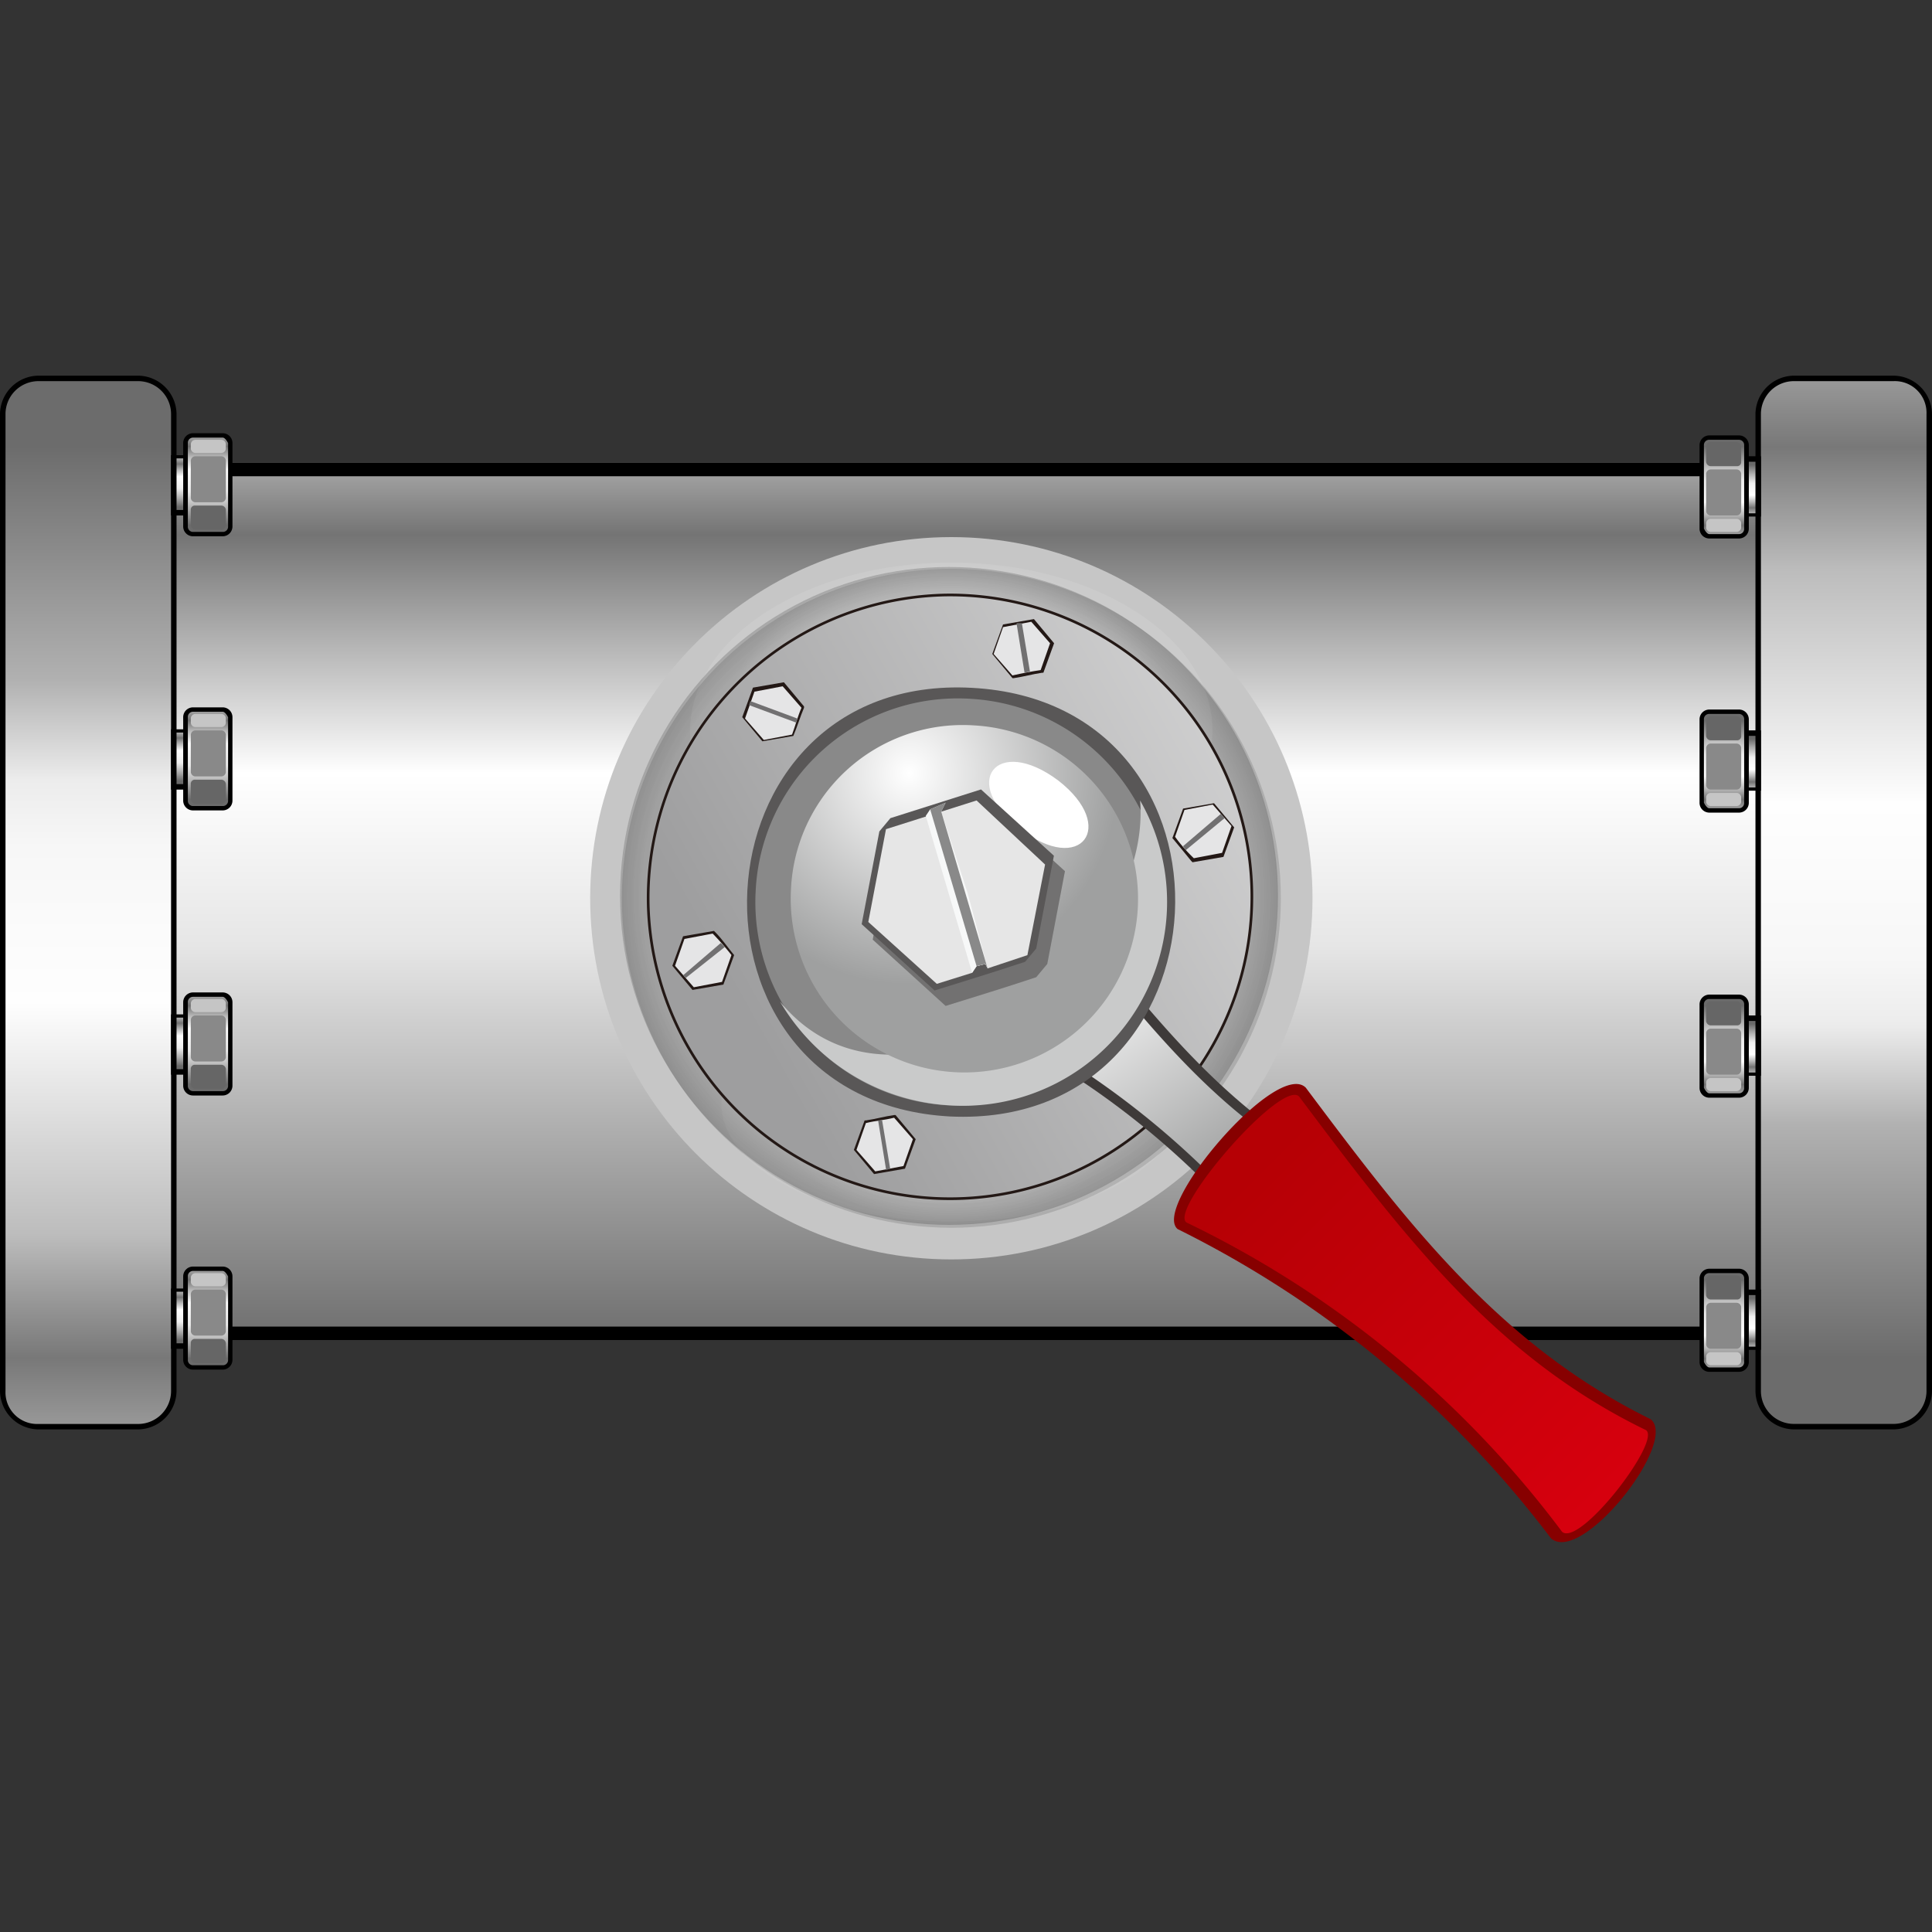 <svg id="_06" data-name="06" xmlns="http://www.w3.org/2000/svg" xmlns:xlink="http://www.w3.org/1999/xlink" width="72" height="72" viewBox="0 0 72 72">
  <rect x="0" y="0" width="72" height="72" fill="#333333" stroke="none"/>
  <defs>
    <linearGradient id="linear-gradient" x1="0.5" x2="0.5" y2="1" gradientUnits="objectBoundingBox">
      <stop offset="0" stop-color="#6f6f6f"/>
      <stop offset="0.45" stop-color="#e6e6e6"/>
      <stop offset="0.647" stop-color="#fff"/>
      <stop offset="0.92" stop-color="#747474"/>
      <stop offset="1" stop-color="#a7a7a7"/>
    </linearGradient>
    <linearGradient id="linear-gradient-2" x1="0.501" y1="0.941" x2="0.501" y2="-0.134" gradientUnits="objectBoundingBox">
      <stop offset="0" stop-color="#6c6c6c"/>
      <stop offset="0.21" stop-color="#b1b1b1"/>
      <stop offset="0.3" stop-color="#ececec"/>
      <stop offset="0.36" stop-color="#f7f7f7"/>
      <stop offset="0.5" stop-color="#fefefe"/>
      <stop offset="0.71" stop-color="#bcbcbc"/>
      <stop offset="0.82" stop-color="#787878"/>
      <stop offset="1" stop-color="#d7d7d7"/>
    </linearGradient>
    <linearGradient id="linear-gradient-3" x1="0.494" y1="0.059" x2="0.494" y2="1.077" gradientUnits="objectBoundingBox">
      <stop offset="0" stop-color="#696969"/>
      <stop offset="0.17" stop-color="#afafaf"/>
      <stop offset="0.35" stop-color="#efefef"/>
      <stop offset="0.48" stop-color="#f8f8f8"/>
      <stop offset="0.58" stop-color="#fefefe"/>
      <stop offset="0.71" stop-color="#b7b7b7"/>
      <stop offset="0.82" stop-color="#737373"/>
      <stop offset="1" stop-color="#dcdcdc"/>
    </linearGradient>
    <linearGradient id="linear-gradient-4" x1="0.5" y1="0.071" x2="0.5" y2="1.091" gradientUnits="objectBoundingBox">
      <stop offset="0" stop-color="#6b6b6b"/>
      <stop offset="0.17" stop-color="#adadad"/>
      <stop offset="0.35" stop-color="#ededed"/>
      <stop offset="0.48" stop-color="#f7f7f7"/>
      <stop offset="0.58" stop-color="#fefefe"/>
      <stop offset="0.71" stop-color="#b9b9b9"/>
      <stop offset="0.82" stop-color="#707070"/>
      <stop offset="1" stop-color="#d0d0d0"/>
    </linearGradient>
    <radialGradient id="radial-gradient" cx="0.5" cy="0.5" r="0.5" gradientUnits="objectBoundingBox">
      <stop offset="0" stop-color="#dedede"/>
      <stop offset="1" stop-color="#adadad"/>
    </radialGradient>
    <radialGradient id="radial-gradient-2" cx="0.5" cy="0.5" r="0.435" gradientTransform="translate(0 -0.074) scale(1 1.148)" gradientUnits="objectBoundingBox">
      <stop offset="0" stop-color="#fff" stop-opacity="0.91"/>
      <stop offset="0.491" stop-color="#fff" stop-opacity="0.69"/>
      <stop offset="1" stop-color="#fff" stop-opacity="0.09"/>
    </radialGradient>
    <radialGradient id="radial-gradient-3" cx="0.5" cy="0.5" r="0.393" gradientTransform="translate(0 -0.147) scale(1 1.294)" gradientUnits="objectBoundingBox">
      <stop offset="0" stop-color="#fff" stop-opacity="0.89"/>
      <stop offset="0.402" stop-color="#fff" stop-opacity="0.718"/>
      <stop offset="1" stop-color="#fff" stop-opacity="0.11"/>
    </radialGradient>
    <radialGradient id="radial-gradient-4" cx="0.5" cy="0.5" r="0.5" gradientUnits="objectBoundingBox">
      <stop offset="0" stop-color="#dadada" stop-opacity="0"/>
      <stop offset="0.736" stop-color="#c3c3c3" stop-opacity="0.078"/>
      <stop offset="1" stop-opacity="0.749"/>
    </radialGradient>
    <linearGradient id="linear-gradient-20" x1="0.16" y1="0.691" x2="1.758" y2="-0.205" gradientUnits="objectBoundingBox">
      <stop offset="0" stop-color="#9e9e9f"/>
      <stop offset="1" stop-color="#fff"/>
    </linearGradient>
    <linearGradient id="linear-gradient-21" x1="0.662" y1="0.754" x2="0.233" y2="0.145" gradientUnits="objectBoundingBox">
      <stop offset="0" stop-color="#9fa0a0"/>
      <stop offset="1" stop-color="#fff"/>
    </linearGradient>
    <radialGradient id="radial-gradient-5" cx="0.339" cy="0.138" r="0.609" gradientTransform="translate(0.003) scale(0.995 1)" gradientUnits="objectBoundingBox">
      <stop offset="0" stop-color="#fff"/>
      <stop offset="1" stop-color="#9fa0a0"/>
    </radialGradient>
    <linearGradient id="linear-gradient-22" x1="0.175" y1="0.193" x2="1.249" y2="1.215" gradientUnits="objectBoundingBox">
      <stop offset="0" stop-color="#b60005"/>
      <stop offset="1" stop-color="#e60012"/>
    </linearGradient>
  </defs>
  <rect id="矩形_2607" data-name="矩形 2607" width="72" height="72" fill="none"/>
  <g id="组_1701" data-name="组 1701" transform="translate(-447.45 -1809.55)">
    <g id="矩形_811" data-name="矩形 811" transform="translate(515.303 1859.489) rotate(180)" stroke="#000" stroke-width="0.5" fill="url(#linear-gradient)">
      <rect width="67.015" height="32.69" stroke="none"/>
      <rect x="0.25" y="0.25" width="66.515" height="32.19" fill="none"/>
    </g>
    <g id="组_1606" data-name="组 1606" transform="translate(510.787 1823.55)">
      <path id="路径_189" data-name="路径 189" d="M272.279,411.63a1.448,1.448,0,0,0-1.43-1.43H267.13a1.448,1.448,0,0,0-1.43,1.43v36.409a1.448,1.448,0,0,0,1.43,1.43h3.719a1.448,1.448,0,0,0,1.43-1.43Z" transform="translate(-263.616 -410.2)" fill-rule="evenodd"/>
      <path id="路径_190" data-name="路径 190" d="M272.37,411.923v36.409a1.229,1.229,0,0,1-1.226,1.226h-3.719a1.229,1.229,0,0,1-1.226-1.226V411.923a1.229,1.229,0,0,1,1.226-1.226h3.719A1.18,1.18,0,0,1,272.37,411.923Z" transform="translate(-263.912 -410.493)" fill-rule="evenodd" fill="url(#linear-gradient-2)"/>
      <g id="组_39" data-name="组 39" transform="translate(0 33.283)">
        <rect id="矩形_57" data-name="矩形 57" width="1.267" height="2.247" transform="translate(1.022 0.776)"/>
        <rect id="矩形_58" data-name="矩形 58" width="0.899" height="1.921" transform="translate(1.185 0.981)" fill="url(#linear-gradient-3)"/>
        <path id="路径_201" data-name="路径 201" d="M260.968,470.241h1.1a.366.366,0,0,0,.368-.368v-3.106a.366.366,0,0,0-.368-.368h-1.1a.366.366,0,0,0-.368.368v3.106A.366.366,0,0,0,260.968,470.241Z" transform="translate(-260.6 -466.4)" fill-rule="evenodd"/>
        <path id="路径_202" data-name="路径 202" d="M261.2,470.314h1.1a.193.193,0,0,0,.2-.2V467a.193.193,0,0,0-.2-.2h-1.1a.193.193,0,0,0-.2.2v3.106C261.041,470.192,261.123,470.314,261.2,470.314Z" transform="translate(-260.837 -466.637)" fill-rule="evenodd" fill="url(#linear-gradient-4)"/>
        <path id="路径_203" data-name="路径 203" d="M262.344,467.9h-.981a.176.176,0,0,1-.163-.163v-.572a.176.176,0,0,1,.163-.163h.981a.176.176,0,0,1,.163.163v.572A.15.15,0,0,1,262.344,467.9Z" transform="translate(-260.955 -466.755)" fill="#666" fill-rule="evenodd"/>
        <path id="路径_204" data-name="路径 204" d="M262.344,471.216h-.981a.176.176,0,0,1-.163-.163v-1.389a.176.176,0,0,1,.163-.164h.981a.176.176,0,0,1,.163.164v1.389A.176.176,0,0,1,262.344,471.216Z" transform="translate(-260.955 -468.233)" fill="#898989" fill-rule="evenodd"/>
        <path id="路径_205" data-name="路径 205" d="M262.344,474.49h-.981a.176.176,0,0,1-.163-.163v-.163a.176.176,0,0,1,.163-.163h.981a.176.176,0,0,1,.163.163v.163A.176.176,0,0,1,262.344,474.49Z" transform="translate(-260.955 -470.894)" fill="#c5c5c5" fill-rule="evenodd"/>
      </g>
      <g id="组_270" data-name="组 270" transform="translate(0 23.067)">
        <rect id="矩形_57-2" data-name="矩形 57" width="1.267" height="2.247" transform="translate(1.022 0.776)"/>
        <rect id="矩形_58-2" data-name="矩形 58" width="0.899" height="1.921" transform="translate(1.185 0.981)" fill="url(#linear-gradient-3)"/>
        <path id="路径_201-2" data-name="路径 201" d="M260.968,470.241h1.1a.366.366,0,0,0,.368-.368v-3.106a.366.366,0,0,0-.368-.368h-1.1a.366.366,0,0,0-.368.368v3.106A.366.366,0,0,0,260.968,470.241Z" transform="translate(-260.6 -466.4)" fill-rule="evenodd"/>
        <path id="路径_202-2" data-name="路径 202" d="M261.2,470.314h1.1a.193.193,0,0,0,.2-.2V467a.193.193,0,0,0-.2-.2h-1.1a.193.193,0,0,0-.2.2v3.106C261.041,470.192,261.123,470.314,261.2,470.314Z" transform="translate(-260.837 -466.637)" fill-rule="evenodd" fill="url(#linear-gradient-4)"/>
        <path id="路径_203-2" data-name="路径 203" d="M262.344,467.9h-.981a.176.176,0,0,1-.163-.163v-.572a.176.176,0,0,1,.163-.163h.981a.176.176,0,0,1,.163.163v.572A.15.15,0,0,1,262.344,467.9Z" transform="translate(-260.955 -466.755)" fill="#666" fill-rule="evenodd"/>
        <path id="路径_204-2" data-name="路径 204" d="M262.344,471.216h-.981a.176.176,0,0,1-.163-.163v-1.389a.176.176,0,0,1,.163-.164h.981a.176.176,0,0,1,.163.164v1.389A.176.176,0,0,1,262.344,471.216Z" transform="translate(-260.955 -468.233)" fill="#898989" fill-rule="evenodd"/>
        <path id="路径_205-2" data-name="路径 205" d="M262.344,474.49h-.981a.176.176,0,0,1-.163-.163v-.163a.176.176,0,0,1,.163-.163h.981a.176.176,0,0,1,.163.163v.163A.176.176,0,0,1,262.344,474.49Z" transform="translate(-260.955 -470.894)" fill="#c5c5c5" fill-rule="evenodd"/>
      </g>
      <g id="组_271" data-name="组 271" transform="translate(0 12.443)">
        <rect id="矩形_57-3" data-name="矩形 57" width="1.267" height="2.247" transform="translate(1.022 0.776)"/>
        <rect id="矩形_58-3" data-name="矩形 58" width="0.899" height="1.921" transform="translate(1.185 0.981)" fill="url(#linear-gradient-3)"/>
        <path id="路径_201-3" data-name="路径 201" d="M260.968,470.241h1.1a.366.366,0,0,0,.368-.368v-3.106a.366.366,0,0,0-.368-.368h-1.1a.366.366,0,0,0-.368.368v3.106A.366.366,0,0,0,260.968,470.241Z" transform="translate(-260.6 -466.4)" fill-rule="evenodd"/>
        <path id="路径_202-3" data-name="路径 202" d="M261.2,470.314h1.1a.193.193,0,0,0,.2-.2V467a.193.193,0,0,0-.2-.2h-1.1a.193.193,0,0,0-.2.2v3.106C261.041,470.192,261.123,470.314,261.2,470.314Z" transform="translate(-260.837 -466.637)" fill-rule="evenodd" fill="url(#linear-gradient-4)"/>
        <path id="路径_203-3" data-name="路径 203" d="M262.344,467.9h-.981a.176.176,0,0,1-.163-.163v-.572a.176.176,0,0,1,.163-.163h.981a.176.176,0,0,1,.163.163v.572A.15.15,0,0,1,262.344,467.9Z" transform="translate(-260.955 -466.755)" fill="#666" fill-rule="evenodd"/>
        <path id="路径_204-3" data-name="路径 204" d="M262.344,471.216h-.981a.176.176,0,0,1-.163-.163v-1.389a.176.176,0,0,1,.163-.164h.981a.176.176,0,0,1,.163.164v1.389A.176.176,0,0,1,262.344,471.216Z" transform="translate(-260.955 -468.233)" fill="#898989" fill-rule="evenodd"/>
        <path id="路径_205-3" data-name="路径 205" d="M262.344,474.49h-.981a.176.176,0,0,1-.163-.163v-.163a.176.176,0,0,1,.163-.163h.981a.176.176,0,0,1,.163.163v.163A.176.176,0,0,1,262.344,474.49Z" transform="translate(-260.955 -470.894)" fill="#c5c5c5" fill-rule="evenodd"/>
      </g>
      <g id="组_272" data-name="组 272" transform="translate(0 2.227)">
        <rect id="矩形_57-4" data-name="矩形 57" width="1.267" height="2.247" transform="translate(1.022 0.776)"/>
        <rect id="矩形_58-4" data-name="矩形 58" width="0.899" height="1.921" transform="translate(1.185 0.981)" fill="url(#linear-gradient-3)"/>
        <path id="路径_201-4" data-name="路径 201" d="M260.968,470.241h1.1a.366.366,0,0,0,.368-.368v-3.106a.366.366,0,0,0-.368-.368h-1.1a.366.366,0,0,0-.368.368v3.106A.366.366,0,0,0,260.968,470.241Z" transform="translate(-260.6 -466.4)" fill-rule="evenodd"/>
        <path id="路径_202-4" data-name="路径 202" d="M261.2,470.314h1.1a.193.193,0,0,0,.2-.2V467a.193.193,0,0,0-.2-.2h-1.1a.193.193,0,0,0-.2.2v3.106C261.041,470.192,261.123,470.314,261.2,470.314Z" transform="translate(-260.837 -466.637)" fill-rule="evenodd" fill="url(#linear-gradient-4)"/>
        <path id="路径_203-4" data-name="路径 203" d="M262.344,467.9h-.981a.176.176,0,0,1-.163-.163v-.572a.176.176,0,0,1,.163-.163h.981a.176.176,0,0,1,.163.163v.572A.15.15,0,0,1,262.344,467.9Z" transform="translate(-260.955 -466.755)" fill="#666" fill-rule="evenodd"/>
        <path id="路径_204-4" data-name="路径 204" d="M262.344,471.216h-.981a.176.176,0,0,1-.163-.163v-1.389a.176.176,0,0,1,.163-.164h.981a.176.176,0,0,1,.163.164v1.389A.176.176,0,0,1,262.344,471.216Z" transform="translate(-260.955 -468.233)" fill="#898989" fill-rule="evenodd"/>
        <path id="路径_205-4" data-name="路径 205" d="M262.344,474.49h-.981a.176.176,0,0,1-.163-.163v-.163a.176.176,0,0,1,.163-.163h.981a.176.176,0,0,1,.163.163v.163A.176.176,0,0,1,262.344,474.49Z" transform="translate(-260.955 -470.894)" fill="#c5c5c5" fill-rule="evenodd"/>
      </g>
    </g>
    <g id="组_1609" data-name="组 1609" transform="translate(456.113 1862.819) rotate(180)">
      <path id="路径_189-2" data-name="路径 189" d="M6.579,1.43A1.448,1.448,0,0,0,5.149,0H1.43A1.448,1.448,0,0,0,0,1.43V37.839a1.448,1.448,0,0,0,1.43,1.43H5.149a1.448,1.448,0,0,0,1.43-1.43Z" transform="translate(2.084 0)" fill-rule="evenodd"/>
      <path id="路径_190-2" data-name="路径 190" d="M6.17,1.228V37.637a1.229,1.229,0,0,1-1.226,1.226H1.226A1.229,1.229,0,0,1,0,37.637V1.228A1.229,1.229,0,0,1,1.226,0H4.944A1.18,1.18,0,0,1,6.17,1.228Z" transform="translate(2.288 0.202)" fill-rule="evenodd" fill="url(#linear-gradient-2)"/>
      <g id="组_39-2" data-name="组 39" transform="translate(0 33.283)">
        <rect id="矩形_57-5" data-name="矩形 57" width="1.267" height="2.247" transform="translate(1.022 0.776)"/>
        <rect id="矩形_58-5" data-name="矩形 58" width="0.899" height="1.921" transform="translate(1.185 0.981)" fill="url(#linear-gradient-3)"/>
        <path id="路径_201-5" data-name="路径 201" d="M.368,3.841h1.1a.366.366,0,0,0,.368-.368V.368A.366.366,0,0,0,1.471,0H.368A.366.366,0,0,0,0,.368V3.473A.366.366,0,0,0,.368,3.841Z" transform="translate(0 0)" fill-rule="evenodd"/>
        <path id="路径_202-5" data-name="路径 202" d="M.2,3.514h1.1a.193.193,0,0,0,.2-.2V.2a.193.193,0,0,0-.2-.2H.2A.193.193,0,0,0,0,.2V3.31C.041,3.392.123,3.514.2,3.514Z" transform="translate(0.163 0.163)" fill-rule="evenodd" fill="url(#linear-gradient-4)"/>
        <path id="路径_203-5" data-name="路径 203" d="M1.144.9H.163A.176.176,0,0,1,0,.736V.163A.176.176,0,0,1,.163,0h.981a.176.176,0,0,1,.163.163V.736A.15.15,0,0,1,1.144.9Z" transform="translate(0.245 0.245)" fill="#666" fill-rule="evenodd"/>
        <path id="路径_204-5" data-name="路径 204" d="M1.144,1.716H.163A.176.176,0,0,1,0,1.553V.163A.176.176,0,0,1,.163,0h.981a.176.176,0,0,1,.163.163V1.553A.176.176,0,0,1,1.144,1.716Z" transform="translate(0.245 1.267)" fill="#898989" fill-rule="evenodd"/>
        <path id="路径_205-5" data-name="路径 205" d="M1.144.49H.163A.176.176,0,0,1,0,.327V.163A.176.176,0,0,1,.163,0h.981a.176.176,0,0,1,.163.163V.327A.176.176,0,0,1,1.144.49Z" transform="translate(0.245 3.106)" fill="#c5c5c5" fill-rule="evenodd"/>
      </g>
      <g id="组_270-2" data-name="组 270" transform="translate(0 23.067)">
        <rect id="矩形_57-6" data-name="矩形 57" width="1.267" height="2.247" transform="translate(1.022 0.776)"/>
        <rect id="矩形_58-6" data-name="矩形 58" width="0.899" height="1.921" transform="translate(1.185 0.981)" fill="url(#linear-gradient-3)"/>
        <path id="路径_201-6" data-name="路径 201" d="M.368,3.841h1.1a.366.366,0,0,0,.368-.368V.368A.366.366,0,0,0,1.471,0H.368A.366.366,0,0,0,0,.368V3.473A.366.366,0,0,0,.368,3.841Z" transform="translate(0 0)" fill-rule="evenodd"/>
        <path id="路径_202-6" data-name="路径 202" d="M.2,3.514h1.1a.193.193,0,0,0,.2-.2V.2a.193.193,0,0,0-.2-.2H.2A.193.193,0,0,0,0,.2V3.31C.041,3.392.123,3.514.2,3.514Z" transform="translate(0.163 0.163)" fill-rule="evenodd" fill="url(#linear-gradient-4)"/>
        <path id="路径_203-6" data-name="路径 203" d="M1.144.9H.163A.176.176,0,0,1,0,.736V.163A.176.176,0,0,1,.163,0h.981a.176.176,0,0,1,.163.163V.736A.15.15,0,0,1,1.144.9Z" transform="translate(0.245 0.245)" fill="#666" fill-rule="evenodd"/>
        <path id="路径_204-6" data-name="路径 204" d="M1.144,1.716H.163A.176.176,0,0,1,0,1.553V.163A.176.176,0,0,1,.163,0h.981a.176.176,0,0,1,.163.163V1.553A.176.176,0,0,1,1.144,1.716Z" transform="translate(0.245 1.267)" fill="#898989" fill-rule="evenodd"/>
        <path id="路径_205-6" data-name="路径 205" d="M1.144.49H.163A.176.176,0,0,1,0,.327V.163A.176.176,0,0,1,.163,0h.981a.176.176,0,0,1,.163.163V.327A.176.176,0,0,1,1.144.49Z" transform="translate(0.245 3.106)" fill="#c5c5c5" fill-rule="evenodd"/>
      </g>
      <g id="组_271-2" data-name="组 271" transform="translate(0 12.443)">
        <rect id="矩形_57-7" data-name="矩形 57" width="1.267" height="2.247" transform="translate(1.022 0.776)"/>
        <rect id="矩形_58-7" data-name="矩形 58" width="0.899" height="1.921" transform="translate(1.185 0.981)" fill="url(#linear-gradient-3)"/>
        <path id="路径_201-7" data-name="路径 201" d="M.368,3.841h1.1a.366.366,0,0,0,.368-.368V.368A.366.366,0,0,0,1.471,0H.368A.366.366,0,0,0,0,.368V3.473A.366.366,0,0,0,.368,3.841Z" transform="translate(0 0)" fill-rule="evenodd"/>
        <path id="路径_202-7" data-name="路径 202" d="M.2,3.514h1.1a.193.193,0,0,0,.2-.2V.2a.193.193,0,0,0-.2-.2H.2A.193.193,0,0,0,0,.2V3.31C.041,3.392.123,3.514.2,3.514Z" transform="translate(0.163 0.163)" fill-rule="evenodd" fill="url(#linear-gradient-4)"/>
        <path id="路径_203-7" data-name="路径 203" d="M1.144.9H.163A.176.176,0,0,1,0,.736V.163A.176.176,0,0,1,.163,0h.981a.176.176,0,0,1,.163.163V.736A.15.15,0,0,1,1.144.9Z" transform="translate(0.245 0.245)" fill="#666" fill-rule="evenodd"/>
        <path id="路径_204-7" data-name="路径 204" d="M1.144,1.716H.163A.176.176,0,0,1,0,1.553V.163A.176.176,0,0,1,.163,0h.981a.176.176,0,0,1,.163.163V1.553A.176.176,0,0,1,1.144,1.716Z" transform="translate(0.245 1.267)" fill="#898989" fill-rule="evenodd"/>
        <path id="路径_205-7" data-name="路径 205" d="M1.144.49H.163A.176.176,0,0,1,0,.327V.163A.176.176,0,0,1,.163,0h.981a.176.176,0,0,1,.163.163V.327A.176.176,0,0,1,1.144.49Z" transform="translate(0.245 3.106)" fill="#c5c5c5" fill-rule="evenodd"/>
      </g>
      <g id="组_272-2" data-name="组 272" transform="translate(0 2.227)">
        <rect id="矩形_57-8" data-name="矩形 57" width="1.267" height="2.247" transform="translate(1.022 0.776)"/>
        <rect id="矩形_58-8" data-name="矩形 58" width="0.899" height="1.921" transform="translate(1.185 0.981)" fill="url(#linear-gradient-3)"/>
        <path id="路径_201-8" data-name="路径 201" d="M.368,3.841h1.1a.366.366,0,0,0,.368-.368V.368A.366.366,0,0,0,1.471,0H.368A.366.366,0,0,0,0,.368V3.473A.366.366,0,0,0,.368,3.841Z" transform="translate(0 0)" fill-rule="evenodd"/>
        <path id="路径_202-8" data-name="路径 202" d="M.2,3.514h1.1a.193.193,0,0,0,.2-.2V.2a.193.193,0,0,0-.2-.2H.2A.193.193,0,0,0,0,.2V3.31C.041,3.392.123,3.514.2,3.514Z" transform="translate(0.163 0.163)" fill-rule="evenodd" fill="url(#linear-gradient-4)"/>
        <path id="路径_203-8" data-name="路径 203" d="M1.144.9H.163A.176.176,0,0,1,0,.736V.163A.176.176,0,0,1,.163,0h.981a.176.176,0,0,1,.163.163V.736A.15.15,0,0,1,1.144.9Z" transform="translate(0.245 0.245)" fill="#666" fill-rule="evenodd"/>
        <path id="路径_204-8" data-name="路径 204" d="M1.144,1.716H.163A.176.176,0,0,1,0,1.553V.163A.176.176,0,0,1,.163,0h.981a.176.176,0,0,1,.163.163V1.553A.176.176,0,0,1,1.144,1.716Z" transform="translate(0.245 1.267)" fill="#898989" fill-rule="evenodd"/>
        <path id="路径_205-8" data-name="路径 205" d="M1.144.49H.163A.176.176,0,0,1,0,.327V.163A.176.176,0,0,1,.163,0h.981a.176.176,0,0,1,.163.163V.327A.176.176,0,0,1,1.144.49Z" transform="translate(0.245 3.106)" fill="#c5c5c5" fill-rule="evenodd"/>
      </g>
    </g>
    <g id="组_1607" data-name="组 1607" transform="translate(496.363 1856.485) rotate(180)">
      <g id="组_875" data-name="组 875" transform="translate(26.919 26.919) rotate(180)">
        <g id="组_874" data-name="组 874" transform="translate(0 0)">
          <g id="路径_3294" data-name="路径 3294" fill="#c6c6c6">
            <path d="M 13.459 26.669 C 9.931 26.669 6.614 25.295 4.119 22.8 C 1.624 20.305 0.25 16.988 0.25 13.459 C 0.25 9.931 1.624 6.614 4.119 4.119 C 6.614 1.624 9.931 0.25 13.459 0.25 C 16.988 0.25 20.305 1.624 22.8 4.119 C 25.295 6.614 26.669 9.931 26.669 13.459 C 26.669 16.988 25.295 20.305 22.8 22.8 C 20.305 25.295 16.988 26.669 13.459 26.669 Z" stroke="none"/>
            <path d="M 13.459 0.5 C 9.998 0.5 6.743 1.848 4.296 4.296 C 1.848 6.743 0.5 9.998 0.5 13.459 C 0.5 16.921 1.848 20.175 4.296 22.623 C 6.743 25.071 9.998 26.419 13.459 26.419 C 16.921 26.419 20.175 25.071 22.623 22.623 C 25.071 20.175 26.419 16.921 26.419 13.459 C 26.419 9.998 25.071 6.743 22.623 4.296 C 20.175 1.848 16.921 0.5 13.459 0.5 M 13.459 3.814697265625e-06 C 20.893 3.814697265625e-06 26.919 6.026 26.919 13.459 C 26.919 20.893 20.893 26.919 13.459 26.919 C 6.026 26.919 -1.9073486328125e-06 20.893 -1.9073486328125e-06 13.459 C -1.9073486328125e-06 6.026 6.026 3.814697265625e-06 13.459 3.814697265625e-06 Z" stroke="none"/>
          </g>
          <ellipse id="椭圆_74" data-name="椭圆 74" cx="12.28" cy="12.28" rx="12.28" ry="12.28" transform="translate(1.18 1.18)" fill="url(#radial-gradient)"/>
          <ellipse id="椭圆_71" data-name="椭圆 71" cx="9.731" cy="6.256" rx="9.731" ry="6.256" transform="translate(3.728 0.948)" fill="url(#radial-gradient-2)"/>
          <ellipse id="椭圆_72" data-name="椭圆 72" cx="8.573" cy="4.402" rx="8.573" ry="4.402" transform="translate(4.887 16.703)" opacity="0.55" fill="url(#radial-gradient-3)"/>
        </g>
        <circle id="椭圆_73" data-name="椭圆 73" cx="12.259" cy="12.259" r="12.259" transform="translate(1.114 1.114)" opacity="0.23" fill="url(#radial-gradient-4)"/>
      </g>
    </g>
    <g id="组_1613" data-name="组 1613" transform="translate(471.554 1831.667)">
      <g id="组_206" data-name="组 206" transform="translate(0 0)">
        <path id="路径_1002" data-name="路径 1002" d="M232.216,280a11.3,11.3,0,1,1-11.119,11.62A11.359,11.359,0,0,1,232.216,280Z" transform="translate(-221.093 -279.993)" fill="#231815" fill-rule="evenodd"/>
        <path id="路径_1003" data-name="路径 1003" d="M232.316,280.2a11.2,11.2,0,1,1-11.019,11.52A11.254,11.254,0,0,1,232.316,280.2Z" transform="translate(-221.193 -280.093)" fill-rule="evenodd" fill="url(#linear-gradient-20)"/>
        <g id="组_205" data-name="组 205" transform="translate(0.955 0.955)">
          <g id="组_199" data-name="组 199" transform="translate(11.921)">
            <path id="路径_1004" data-name="路径 1004" d="M247.551,284.1l-.751-.9.4-1.1,1.152-.2.751.9-.4,1.1h-.05c-.351.05-.7.15-1.052.2Z" transform="translate(-246.8 -281.9)" fill="#231815" fill-rule="evenodd"/>
            <path id="路径_1005" data-name="路径 1005" d="M247.6,284.1l-.7-.8.351-1,1.052-.2.7.8-.351,1C248.3,283.953,248.052,284,247.6,284.1Z" transform="translate(-246.85 -282)" fill="#e5e5e6" fill-rule="evenodd"/>
            <path id="路径_1006" data-name="路径 1006" d="M248.6,282.2h.2l.3,1.8-.2.05Z" transform="translate(-247.698 -282.05)" fill="#717071" fill-rule="evenodd"/>
          </g>
          <g id="组_200" data-name="组 200" transform="translate(2.605 2.354)">
            <path id="路径_1007" data-name="路径 1007" d="M230.1,288.6l-1.152.2-.751-.9.4-1.1,1.152-.2.751.9v.05c-.15.351-.25.7-.4,1.052Z" transform="translate(-228.2 -286.6)" fill="#231815" fill-rule="evenodd"/>
            <path id="路径_1008" data-name="路径 1008" d="M230.153,288.7l-1.052.2-.7-.8.351-1,1.052-.2.7.8C230.353,288.052,230.3,288.3,230.153,288.7Z" transform="translate(-228.3 -286.75)" fill="#e5e5e6" fill-rule="evenodd"/>
            <path id="路径_1009" data-name="路径 1009" d="M228.7,288.15l.05-.15,1.753.651-.05.15Z" transform="translate(-228.45 -287.299)" fill="#717071" fill-rule="evenodd"/>
          </g>
          <g id="组_201" data-name="组 201" transform="translate(0 11.62)">
            <path id="路径_1010" data-name="路径 1010" d="M225.3,306l-.4,1.1-1.152.2-.751-.9.4-1.1,1.152-.2.05.05c.25.25.451.551.7.851Z" transform="translate(-223 -305.1)" fill="#231815" fill-rule="evenodd"/>
            <path id="路径_1011" data-name="路径 1011" d="M225.3,306.1l-.351,1-1.052.2-.7-.8.351-1,1.052-.2A10.03,10.03,0,0,1,225.3,306.1Z" transform="translate(-223.1 -305.2)" fill="#e5e5e6" fill-rule="evenodd"/>
            <path id="路径_1012" data-name="路径 1012" d="M223.9,307.3l-.1-.1,1.4-1.2.15.15Z" transform="translate(-223.399 -305.549)" fill="#717071" fill-rule="evenodd"/>
          </g>
          <g id="组_202" data-name="组 202" transform="translate(6.762 18.482)">
            <path id="路径_1013" data-name="路径 1013" d="M238.053,318.8l.751.9-.4,1.1-1.152.2-.751-.9.4-1.1h.05c.351-.05.7-.15,1.052-.2Z" transform="translate(-236.5 -318.8)" fill="#231815" fill-rule="evenodd"/>
            <path id="路径_1014" data-name="路径 1014" d="M238.1,319l.7.8-.351,1-1.052.2-.7-.8.351-1C237.451,319.1,237.7,319.1,238.1,319Z" transform="translate(-236.6 -318.9)" fill="#e5e5e6" fill-rule="evenodd"/>
            <path id="路径_1015" data-name="路径 1015" d="M238.751,321l-.15.05-.3-1.853h.15Z" transform="translate(-237.398 -319)" fill="#717071" fill-rule="evenodd"/>
          </g>
          <g id="组_203" data-name="组 203" transform="translate(16.028 16.078)">
            <path id="路径_1016" data-name="路径 1016" d="M255.4,314.2l1.152-.2.751.9-.4,1.1-1.152.2-.751-.9v-.05c.1-.351.25-.7.351-1Z" transform="translate(-255 -314)" fill="#231815" fill-rule="evenodd"/>
            <path id="路径_1017" data-name="路径 1017" d="M255.651,314.4l1.052-.2.7.8-.351,1-1.052.2-.7-.8C255.4,315.051,255.5,314.8,255.651,314.4Z" transform="translate(-255.15 -314.1)" fill="#e5e5e6" fill-rule="evenodd"/>
            <path id="路径_1018" data-name="路径 1018" d="M257.353,316.051l-.1.2L255.5,315.6l.1-.2Z" transform="translate(-255.25 -314.699)" fill="#717071" fill-rule="evenodd"/>
          </g>
          <g id="组_204" data-name="组 204" transform="translate(18.632 6.862)">
            <path id="路径_1019" data-name="路径 1019" d="M260.2,296.9l.4-1.1,1.152-.2.751.9-.4,1.1-1.152.2-.05-.05c-.2-.25-.451-.551-.7-.851Z" transform="translate(-260.2 -295.6)" fill="#231815" fill-rule="evenodd"/>
            <path id="路径_1020" data-name="路径 1020" d="M260.4,296.9l.351-1,1.052-.2.7.8-.351,1-1.052.2A5.726,5.726,0,0,1,260.4,296.9Z" transform="translate(-260.3 -295.65)" fill="#e5e5e6" fill-rule="evenodd"/>
            <path id="路径_1021" data-name="路径 1021" d="M262.4,296.4l.15.15-1.453,1.2-.1-.15Z" transform="translate(-260.599 -295.999)" fill="#717071" fill-rule="evenodd"/>
          </g>
        </g>
      </g>
    </g>
    <g id="组_240" data-name="组 240" transform="translate(475.289 1835.166)">
      <path id="路径_2246" data-name="路径 2246" d="M484.212,183.351c.906.659-1.647,4.035-2.553,3.211a30.672,30.672,0,0,0-10.293-8.4c-.906-.659,2.388-4.611,3.294-3.788C477.46,177.834,480.095,181.21,484.212,183.351Z" transform="translate(-462.153 -165.386)" fill="#3e3a39" fill-rule="evenodd"/>
      <path id="路径_2247" data-name="路径 2247" d="M481.962,186.367a31.649,31.649,0,0,0-10.375-8.481c-.494-.329,2.306-3.705,2.8-3.294,3.047,3.788,5.6,7,9.716,9.057C484.6,183.979,482.457,186.779,481.962,186.367Z" transform="translate(-462.209 -165.438)" fill-rule="evenodd" fill="url(#linear-gradient-21)"/>
      <path id="路径_2248" data-name="路径 2248" d="M468.6,163.5c10.622.576,9.8,16.468-.823,15.974C457.155,178.894,457.979,162.92,468.6,163.5Z" transform="translate(-460.21 -163.482)" fill="#595757" fill-rule="evenodd"/>
      <path id="路径_2249" data-name="路径 2249" d="M468.667,164a7.587,7.587,0,1,1-8.069,7.164A7.542,7.542,0,0,1,468.667,164Z" transform="translate(-460.276 -163.57)" fill="#898989" fill-rule="evenodd"/>
      <path id="路径_2250" data-name="路径 2250" d="M475.122,168.6a7.6,7.6,0,0,1-7.081,11.363,7.863,7.863,0,0,1-6.34-3.87C466.146,181.527,475.616,174.693,475.122,168.6Z" transform="translate(-460.473 -164.385)" fill="#c9caca" fill-rule="evenodd"/>
      <path id="路径_2251" data-name="路径 2251" d="M469.033,165.2a6.472,6.472,0,1,1-6.834,6.093A6.41,6.41,0,0,1,469.033,165.2Z" transform="translate(-460.56 -163.782)" fill-rule="evenodd" fill="url(#radial-gradient-5)"/>
      <path id="路径_2252" data-name="路径 2252" d="M473.747,167.55c2.223,1.729.823,3.541-1.4,1.811C470.041,167.632,471.441,165.821,473.747,167.55Z" transform="translate(-462.145 -164.076)" fill="#fff" fill-rule="evenodd"/>
      <path id="路径_2253" data-name="路径 2253" d="M465.9,173.823l2.717,2.47c1.317-.412,2.141-.659,3.376-1.07l.412-.494.659-3.458-2.717-2.47-3.376,1.07-.412.494Z" transform="translate(-461.215 -164.421)" fill="#727171" fill-rule="evenodd"/>
      <path id="路径_2254" data-name="路径 2254" d="M465.4,173.123l2.717,2.47c1.317-.412,2.141-.659,3.376-1.07l.412-.494.659-3.458-2.717-2.47-3.376,1.07-.412.494Z" transform="translate(-461.127 -164.297)" fill="#595757" fill-rule="evenodd"/>
      <path id="路径_2255" data-name="路径 2255" d="M468.253,175.434l-2.553-2.306.659-3.458,3.376-1.07,2.553,2.388-.659,3.376-1.482.494-.082-.165-.329.082-.165.247Z" transform="translate(-461.18 -164.385)" fill="#e6e6e6" fill-rule="evenodd"/>
      <path id="路径_2256" data-name="路径 2256" d="M468.3,169.194l.165-.247.576-.247-.165.329.988,3.047.741,2.8-.082-.165-.329.082-.165.247Z" transform="translate(-461.639 -164.403)" fill="#f7f8f8" fill-rule="evenodd"/>
      <path id="路径_2257" data-name="路径 2257" d="M468.5,168.947l.576-.247-.165.329,1.729,5.846-.082-.165-.329.082Z" transform="translate(-461.674 -164.403)" fill="#898989" fill-rule="evenodd"/>
      <path id="路径_2258" data-name="路径 2258" d="M484.447,181.571c3.705,4.94,7.164,9.552,12.845,12.351,1.07.823-2.553,5.434-3.705,4.446a39.339,39.339,0,0,0-13.916-11.528C478.683,186.017,483.376,180.5,484.447,181.571Z" transform="translate(-463.623 -166.652)" fill="#870000" fill-rule="evenodd"/>
      <path id="路径_2259" data-name="路径 2259" d="M494.083,198.208a38.165,38.165,0,0,0-14-11.528c-.659-.494,3.541-5.352,4.2-4.693,3.952,5.27,7.328,9.716,12.928,12.433C497.788,194.832,494.742,198.784,494.083,198.208Z" transform="translate(-463.708 -166.739)" fill-rule="evenodd" fill="url(#linear-gradient-22)"/>
    </g>
  </g>
</svg>
